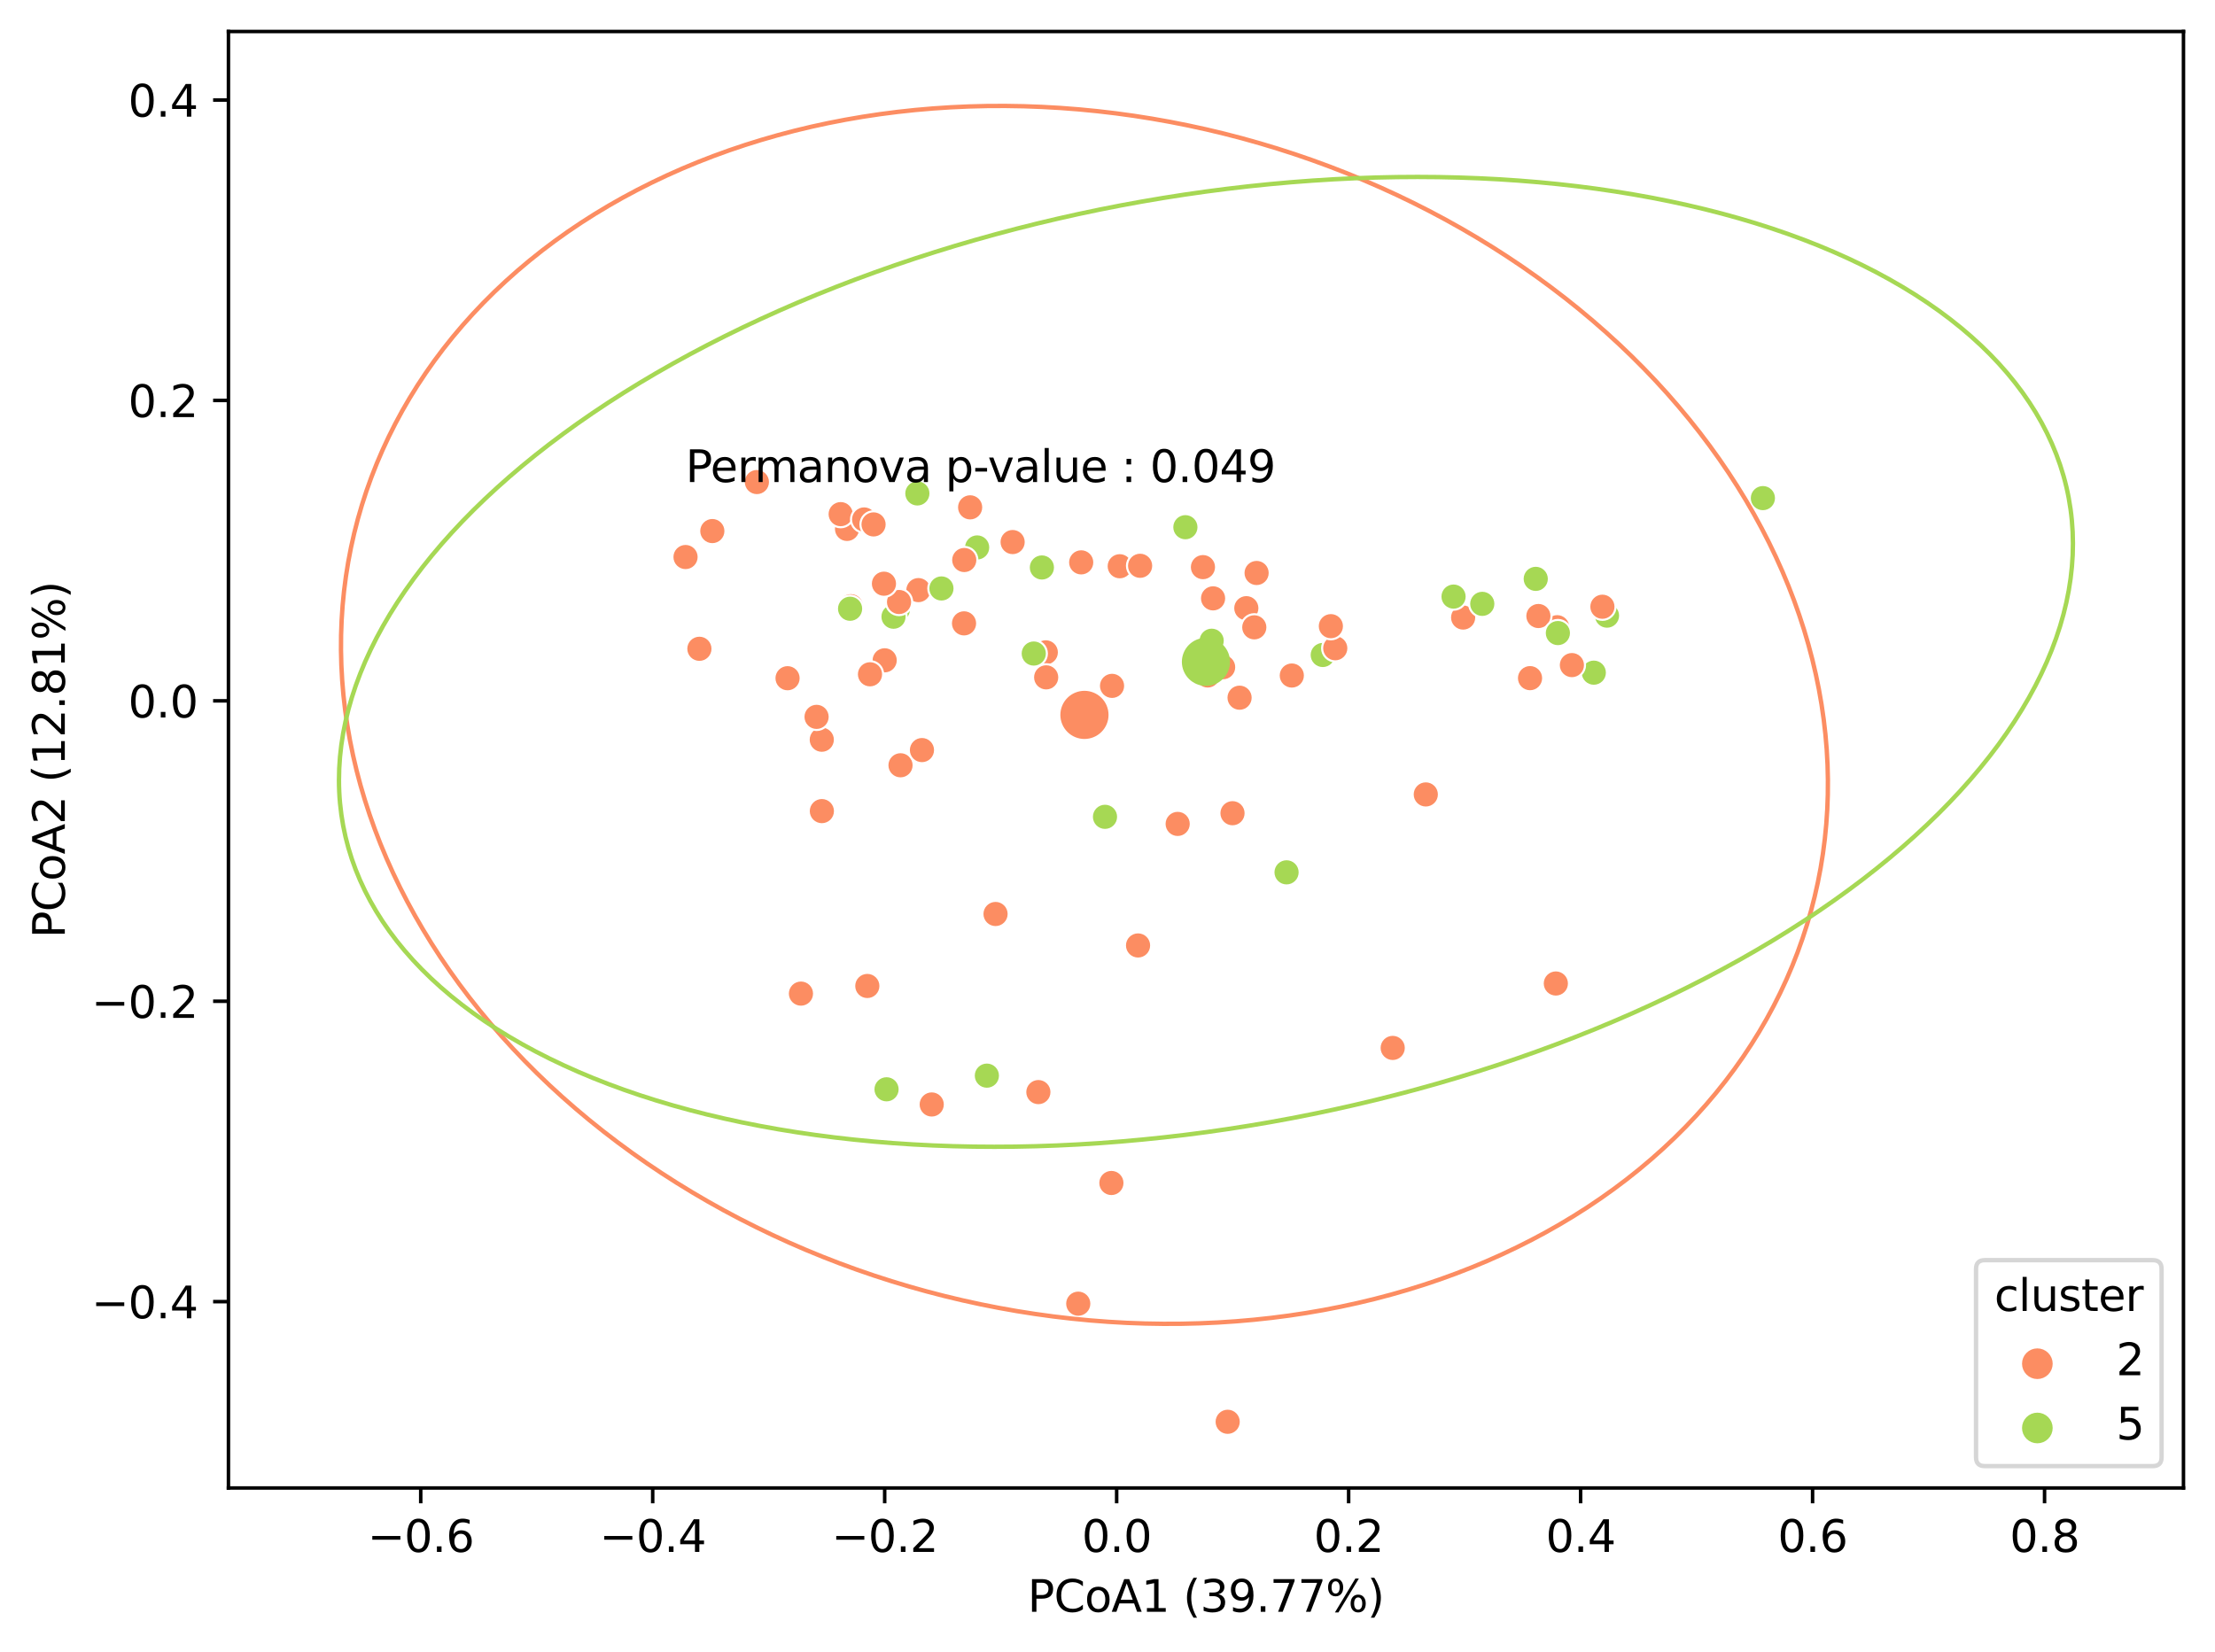 <?xml version="1.0" encoding="utf-8" standalone="no"?>
<!DOCTYPE svg PUBLIC "-//W3C//DTD SVG 1.1//EN"
  "http://www.w3.org/Graphics/SVG/1.1/DTD/svg11.dtd">
<svg height="377.396pt" version="1.1" viewBox="0 0 505.761 377.396" width="505.761pt" xmlns="http://www.w3.org/2000/svg" xmlns:xlink="http://www.w3.org/1999/xlink">
 <defs>
  <style type="text/css">*{stroke-linecap:butt;stroke-linejoin:round;}</style>
 </defs>
 <g id="figure_1">
  <g id="patch_1">
   <path d="M 0 377.396 
L 505.761 377.396 
L 505.761 0 
L 0 0 
z
" style="fill:#ffffff;"/>
  </g>
  <g id="axes_1">
   <g id="patch_2">
    <path d="M 52.161 339.84 
L 498.561 339.84 
L 498.561 7.2 
L 52.161 7.2 
z
" style="fill:#ffffff;"/>
   </g>
   <g id="PathCollection_1">
    <defs>
     <path d="M 0 3 
C 0.796 3 1.559 2.684 2.121 2.121 
C 2.684 1.559 3 0.796 3 -0 
C 3 -0.796 2.684 -1.559 2.121 -2.121 
C 1.559 -2.684 0.796 -3 0 -3 
C -0.796 -3 -1.559 -2.684 -2.121 -2.121 
C -2.684 -1.559 -3 -0.796 -3 0 
C -3 0.796 -2.684 1.559 -2.121 2.121 
C -1.559 2.684 -0.796 3 0 3 
z
" id="C0_0_cc56fdf666"/>
    </defs>
    <g clip-path="url(#p847c481f59)">
     <use style="fill:#fc8d62;stroke:#ffffff;stroke-width:0.48;" x="238.791" xlink:href="#C0_0_cc56fdf666" y="148.987"/>
    </g>
    <g clip-path="url(#p847c481f59)">
     <use style="fill:#fc8d62;stroke:#ffffff;stroke-width:0.48;" x="283.038" xlink:href="#C0_0_cc56fdf666" y="159.346"/>
    </g>
    <g clip-path="url(#p847c481f59)">
     <use style="fill:#fc8d62;stroke:#ffffff;stroke-width:0.48;" x="268.904" xlink:href="#C0_0_cc56fdf666" y="188.172"/>
    </g>
    <g clip-path="url(#p847c481f59)">
     <use style="fill:#fc8d62;stroke:#ffffff;stroke-width:0.48;" x="202.002" xlink:href="#C0_0_cc56fdf666" y="150.807"/>
    </g>
    <g clip-path="url(#p847c481f59)">
     <use style="fill:#fc8d62;stroke:#ffffff;stroke-width:0.48;" x="334.084" xlink:href="#C0_0_cc56fdf666" y="141.041"/>
    </g>
    <g clip-path="url(#p847c481f59)">
     <use style="fill:#fc8d62;stroke:#ffffff;stroke-width:0.48;" x="238.877" xlink:href="#C0_0_cc56fdf666" y="154.699"/>
    </g>
    <g clip-path="url(#p847c481f59)">
     <use style="fill:#a6d854;stroke:#ffffff;stroke-width:0.48;" x="350.664" xlink:href="#C0_0_cc56fdf666" y="132.206"/>
    </g>
    <g clip-path="url(#p847c481f59)">
     <use style="fill:#fc8d62;stroke:#ffffff;stroke-width:0.48;" x="159.697" xlink:href="#C0_0_cc56fdf666" y="148.176"/>
    </g>
    <g clip-path="url(#p847c481f59)">
     <use style="fill:#fc8d62;stroke:#ffffff;stroke-width:0.48;" x="172.825" xlink:href="#C0_0_cc56fdf666" y="110.094"/>
    </g>
    <g clip-path="url(#p847c481f59)">
     <use style="fill:#fc8d62;stroke:#ffffff;stroke-width:0.48;" x="284.578" xlink:href="#C0_0_cc56fdf666" y="138.903"/>
    </g>
    <g clip-path="url(#p847c481f59)">
     <use style="fill:#fc8d62;stroke:#ffffff;stroke-width:0.48;" x="325.558" xlink:href="#C0_0_cc56fdf666" y="181.44"/>
    </g>
    <g clip-path="url(#p847c481f59)">
     <use style="fill:#fc8d62;stroke:#ffffff;stroke-width:0.48;" x="187.64" xlink:href="#C0_0_cc56fdf666" y="168.943"/>
    </g>
    <g clip-path="url(#p847c481f59)">
     <use style="fill:#fc8d62;stroke:#ffffff;stroke-width:0.48;" x="286.398" xlink:href="#C0_0_cc56fdf666" y="143.275"/>
    </g>
    <g clip-path="url(#p847c481f59)">
     <use style="fill:#fc8d62;stroke:#ffffff;stroke-width:0.48;" x="259.857" xlink:href="#C0_0_cc56fdf666" y="215.931"/>
    </g>
    <g clip-path="url(#p847c481f59)">
     <use style="fill:#fc8d62;stroke:#ffffff;stroke-width:0.48;" x="194.293" xlink:href="#C0_0_cc56fdf666" y="138.455"/>
    </g>
    <g clip-path="url(#p847c481f59)">
     <use style="fill:#fc8d62;stroke:#ffffff;stroke-width:0.48;" x="193.407" xlink:href="#C0_0_cc56fdf666" y="120.798"/>
    </g>
    <g clip-path="url(#p847c481f59)">
     <use style="fill:#fc8d62;stroke:#ffffff;stroke-width:0.48;" x="275.763" xlink:href="#C0_0_cc56fdf666" y="154.268"/>
    </g>
    <g clip-path="url(#p847c481f59)">
     <use style="fill:#a6d854;stroke:#ffffff;stroke-width:0.48;" x="209.465" xlink:href="#C0_0_cc56fdf666" y="112.696"/>
    </g>
    <g clip-path="url(#p847c481f59)">
     <use style="fill:#fc8d62;stroke:#ffffff;stroke-width:0.48;" x="182.884" xlink:href="#C0_0_cc56fdf666" y="226.928"/>
    </g>
    <g clip-path="url(#p847c481f59)">
     <use style="fill:#fc8d62;stroke:#ffffff;stroke-width:0.48;" x="255.675" xlink:href="#C0_0_cc56fdf666" y="129.323"/>
    </g>
    <g clip-path="url(#p847c481f59)">
     <use style="fill:#fc8d62;stroke:#ffffff;stroke-width:0.48;" x="221.515" xlink:href="#C0_0_cc56fdf666" y="115.872"/>
    </g>
    <g clip-path="url(#p847c481f59)">
     <use style="fill:#fc8d62;stroke:#ffffff;stroke-width:0.48;" x="191.955" xlink:href="#C0_0_cc56fdf666" y="117.422"/>
    </g>
    <g clip-path="url(#p847c481f59)">
     <use style="fill:#a6d854;stroke:#ffffff;stroke-width:0.48;" x="366.933" xlink:href="#C0_0_cc56fdf666" y="140.604"/>
    </g>
    <g clip-path="url(#p847c481f59)">
     <use style="fill:#fc8d62;stroke:#ffffff;stroke-width:0.48;" x="209.702" xlink:href="#C0_0_cc56fdf666" y="134.774"/>
    </g>
    <g clip-path="url(#p847c481f59)">
     <use style="fill:#a6d854;stroke:#ffffff;stroke-width:0.48;" x="252.309" xlink:href="#C0_0_cc56fdf666" y="186.553"/>
    </g>
    <g clip-path="url(#p847c481f59)">
     <use style="fill:#fc8d62;stroke:#ffffff;stroke-width:0.48;" x="279.283" xlink:href="#C0_0_cc56fdf666" y="152.375"/>
    </g>
    <g clip-path="url(#p847c481f59)">
     <use style="fill:#a6d854;stroke:#ffffff;stroke-width:0.48;" x="214.964" xlink:href="#C0_0_cc56fdf666" y="134.397"/>
    </g>
    <g clip-path="url(#p847c481f59)">
     <use style="fill:#a6d854;stroke:#ffffff;stroke-width:0.48;" x="225.337" xlink:href="#C0_0_cc56fdf666" y="245.665"/>
    </g>
    <g clip-path="url(#p847c481f59)">
     <use style="fill:#a6d854;stroke:#ffffff;stroke-width:0.48;" x="363.919" xlink:href="#C0_0_cc56fdf666" y="153.629"/>
    </g>
    <g clip-path="url(#p847c481f59)">
     <use style="fill:#fc8d62;stroke:#ffffff;stroke-width:0.48;" x="294.964" xlink:href="#C0_0_cc56fdf666" y="154.282"/>
    </g>
    <g clip-path="url(#p847c481f59)">
     <use style="fill:#fc8d62;stroke:#ffffff;stroke-width:0.48;" x="187.66" xlink:href="#C0_0_cc56fdf666" y="185.248"/>
    </g>
    <g clip-path="url(#p847c481f59)">
     <use style="fill:#a6d854;stroke:#ffffff;stroke-width:0.48;" x="402.529" xlink:href="#C0_0_cc56fdf666" y="113.763"/>
    </g>
    <g clip-path="url(#p847c481f59)">
     <use style="fill:#fc8d62;stroke:#ffffff;stroke-width:0.48;" x="318.003" xlink:href="#C0_0_cc56fdf666" y="239.333"/>
    </g>
    <g clip-path="url(#p847c481f59)">
     <use style="fill:#a6d854;stroke:#ffffff;stroke-width:0.48;" x="302.029" xlink:href="#C0_0_cc56fdf666" y="149.591"/>
    </g>
    <g clip-path="url(#p847c481f59)">
     <use style="fill:#fc8d62;stroke:#ffffff;stroke-width:0.48;" x="280.322" xlink:href="#C0_0_cc56fdf666" y="324.72"/>
    </g>
    <g clip-path="url(#p847c481f59)">
     <use style="fill:#a6d854;stroke:#ffffff;stroke-width:0.48;" x="223.117" xlink:href="#C0_0_cc56fdf666" y="125.031"/>
    </g>
    <g clip-path="url(#p847c481f59)">
     <use style="fill:#a6d854;stroke:#ffffff;stroke-width:0.48;" x="236.043" xlink:href="#C0_0_cc56fdf666" y="149.261"/>
    </g>
    <g clip-path="url(#p847c481f59)">
     <use style="fill:#fc8d62;stroke:#ffffff;stroke-width:0.48;" x="231.218" xlink:href="#C0_0_cc56fdf666" y="123.799"/>
    </g>
    <g clip-path="url(#p847c481f59)">
     <use style="fill:#a6d854;stroke:#ffffff;stroke-width:0.48;" x="338.455" xlink:href="#C0_0_cc56fdf666" y="137.913"/>
    </g>
    <g clip-path="url(#p847c481f59)">
     <use style="fill:#a6d854;stroke:#ffffff;stroke-width:0.48;" x="331.896" xlink:href="#C0_0_cc56fdf666" y="136.254"/>
    </g>
    <g clip-path="url(#p847c481f59)">
     <use style="fill:#a6d854;stroke:#ffffff;stroke-width:0.48;" x="194.103" xlink:href="#C0_0_cc56fdf666" y="139.03"/>
    </g>
    <g clip-path="url(#p847c481f59)">
     <use style="fill:#fc8d62;stroke:#ffffff;stroke-width:0.48;" x="253.918" xlink:href="#C0_0_cc56fdf666" y="156.644"/>
    </g>
    <g clip-path="url(#p847c481f59)">
     <use style="fill:#fc8d62;stroke:#ffffff;stroke-width:0.48;" x="237.096" xlink:href="#C0_0_cc56fdf666" y="249.422"/>
    </g>
    <g clip-path="url(#p847c481f59)">
     <use style="fill:#fc8d62;stroke:#ffffff;stroke-width:0.48;" x="246.873" xlink:href="#C0_0_cc56fdf666" y="128.436"/>
    </g>
    <g clip-path="url(#p847c481f59)">
     <use style="fill:#fc8d62;stroke:#ffffff;stroke-width:0.48;" x="355.252" xlink:href="#C0_0_cc56fdf666" y="224.618"/>
    </g>
    <g clip-path="url(#p847c481f59)">
     <use style="fill:#fc8d62;stroke:#ffffff;stroke-width:0.48;" x="227.318" xlink:href="#C0_0_cc56fdf666" y="208.745"/>
    </g>
    <g clip-path="url(#p847c481f59)">
     <use style="fill:#fc8d62;stroke:#ffffff;stroke-width:0.48;" x="179.827" xlink:href="#C0_0_cc56fdf666" y="154.896"/>
    </g>
    <g clip-path="url(#p847c481f59)">
     <use style="fill:#fc8d62;stroke:#ffffff;stroke-width:0.48;" x="274.675" xlink:href="#C0_0_cc56fdf666" y="129.525"/>
    </g>
    <g clip-path="url(#p847c481f59)">
     <use style="fill:#fc8d62;stroke:#ffffff;stroke-width:0.48;" x="162.649" xlink:href="#C0_0_cc56fdf666" y="121.289"/>
    </g>
    <g clip-path="url(#p847c481f59)">
     <use style="fill:#fc8d62;stroke:#ffffff;stroke-width:0.48;" x="197.313" xlink:href="#C0_0_cc56fdf666" y="118.638"/>
    </g>
    <g clip-path="url(#p847c481f59)">
     <use style="fill:#fc8d62;stroke:#ffffff;stroke-width:0.48;" x="276.985" xlink:href="#C0_0_cc56fdf666" y="136.658"/>
    </g>
    <g clip-path="url(#p847c481f59)">
     <use style="fill:#fc8d62;stroke:#ffffff;stroke-width:0.48;" x="220.122" xlink:href="#C0_0_cc56fdf666" y="142.369"/>
    </g>
    <g clip-path="url(#p847c481f59)">
     <use style="fill:#a6d854;stroke:#ffffff;stroke-width:0.48;" x="205.016" xlink:href="#C0_0_cc56fdf666" y="139.208"/>
    </g>
    <g clip-path="url(#p847c481f59)">
     <use style="fill:#a6d854;stroke:#ffffff;stroke-width:0.48;" x="204.021" xlink:href="#C0_0_cc56fdf666" y="140.85"/>
    </g>
    <g clip-path="url(#p847c481f59)">
     <use style="fill:#fc8d62;stroke:#ffffff;stroke-width:0.48;" x="156.532" xlink:href="#C0_0_cc56fdf666" y="127.217"/>
    </g>
    <g clip-path="url(#p847c481f59)">
     <use style="fill:#fc8d62;stroke:#ffffff;stroke-width:0.48;" x="355.56" xlink:href="#C0_0_cc56fdf666" y="143.25"/>
    </g>
    <g clip-path="url(#p847c481f59)">
     <use style="fill:#fc8d62;stroke:#ffffff;stroke-width:0.48;" x="304.884" xlink:href="#C0_0_cc56fdf666" y="148.053"/>
    </g>
    <g clip-path="url(#p847c481f59)">
     <use style="fill:#a6d854;stroke:#ffffff;stroke-width:0.48;" x="237.899" xlink:href="#C0_0_cc56fdf666" y="129.605"/>
    </g>
    <g clip-path="url(#p847c481f59)">
     <use style="fill:#fc8d62;stroke:#ffffff;stroke-width:0.48;" x="365.885" xlink:href="#C0_0_cc56fdf666" y="138.569"/>
    </g>
    <g clip-path="url(#p847c481f59)">
     <use style="fill:#fc8d62;stroke:#ffffff;stroke-width:0.48;" x="358.917" xlink:href="#C0_0_cc56fdf666" y="151.9"/>
    </g>
    <g clip-path="url(#p847c481f59)">
     <use style="fill:#fc8d62;stroke:#ffffff;stroke-width:0.48;" x="205.62" xlink:href="#C0_0_cc56fdf666" y="174.78"/>
    </g>
    <g clip-path="url(#p847c481f59)">
     <use style="fill:#fc8d62;stroke:#ffffff;stroke-width:0.48;" x="205.283" xlink:href="#C0_0_cc56fdf666" y="137.492"/>
    </g>
    <g clip-path="url(#p847c481f59)">
     <use style="fill:#fc8d62;stroke:#ffffff;stroke-width:0.48;" x="351.27" xlink:href="#C0_0_cc56fdf666" y="140.692"/>
    </g>
    <g clip-path="url(#p847c481f59)">
     <use style="fill:#fc8d62;stroke:#ffffff;stroke-width:0.48;" x="260.326" xlink:href="#C0_0_cc56fdf666" y="129.22"/>
    </g>
    <g clip-path="url(#p847c481f59)">
     <use style="fill:#fc8d62;stroke:#ffffff;stroke-width:0.48;" x="198.039" xlink:href="#C0_0_cc56fdf666" y="225.185"/>
    </g>
    <g clip-path="url(#p847c481f59)">
     <use style="fill:#fc8d62;stroke:#ffffff;stroke-width:0.48;" x="201.836" xlink:href="#C0_0_cc56fdf666" y="133.311"/>
    </g>
    <g clip-path="url(#p847c481f59)">
     <use style="fill:#a6d854;stroke:#ffffff;stroke-width:0.48;" x="202.428" xlink:href="#C0_0_cc56fdf666" y="248.783"/>
    </g>
    <g clip-path="url(#p847c481f59)">
     <use style="fill:#fc8d62;stroke:#ffffff;stroke-width:0.48;" x="246.202" xlink:href="#C0_0_cc56fdf666" y="297.746"/>
    </g>
    <g clip-path="url(#p847c481f59)">
     <use style="fill:#fc8d62;stroke:#ffffff;stroke-width:0.48;" x="186.453" xlink:href="#C0_0_cc56fdf666" y="163.725"/>
    </g>
    <g clip-path="url(#p847c481f59)">
     <use style="fill:#a6d854;stroke:#ffffff;stroke-width:0.48;" x="270.665" xlink:href="#C0_0_cc56fdf666" y="120.407"/>
    </g>
    <g clip-path="url(#p847c481f59)">
     <use style="fill:#fc8d62;stroke:#ffffff;stroke-width:0.48;" x="199.465" xlink:href="#C0_0_cc56fdf666" y="119.77"/>
    </g>
    <g clip-path="url(#p847c481f59)">
     <use style="fill:#fc8d62;stroke:#ffffff;stroke-width:0.48;" x="198.65" xlink:href="#C0_0_cc56fdf666" y="154"/>
    </g>
    <g clip-path="url(#p847c481f59)">
     <use style="fill:#a6d854;stroke:#ffffff;stroke-width:0.48;" x="276.665" xlink:href="#C0_0_cc56fdf666" y="146.337"/>
    </g>
    <g clip-path="url(#p847c481f59)">
     <use style="fill:#a6d854;stroke:#ffffff;stroke-width:0.48;" x="293.766" xlink:href="#C0_0_cc56fdf666" y="199.23"/>
    </g>
    <g clip-path="url(#p847c481f59)">
     <use style="fill:#fc8d62;stroke:#ffffff;stroke-width:0.48;" x="349.36" xlink:href="#C0_0_cc56fdf666" y="154.88"/>
    </g>
    <g clip-path="url(#p847c481f59)">
     <use style="fill:#fc8d62;stroke:#ffffff;stroke-width:0.48;" x="210.514" xlink:href="#C0_0_cc56fdf666" y="171.309"/>
    </g>
    <g clip-path="url(#p847c481f59)">
     <use style="fill:#fc8d62;stroke:#ffffff;stroke-width:0.48;" x="281.423" xlink:href="#C0_0_cc56fdf666" y="185.728"/>
    </g>
    <g clip-path="url(#p847c481f59)">
     <use style="fill:#fc8d62;stroke:#ffffff;stroke-width:0.48;" x="303.883" xlink:href="#C0_0_cc56fdf666" y="143.01"/>
    </g>
    <g clip-path="url(#p847c481f59)">
     <use style="fill:#fc8d62;stroke:#ffffff;stroke-width:0.48;" x="253.77" xlink:href="#C0_0_cc56fdf666" y="270.179"/>
    </g>
    <g clip-path="url(#p847c481f59)">
     <use style="fill:#a6d854;stroke:#ffffff;stroke-width:0.48;" x="355.717" xlink:href="#C0_0_cc56fdf666" y="144.584"/>
    </g>
    <g clip-path="url(#p847c481f59)">
     <use style="fill:#fc8d62;stroke:#ffffff;stroke-width:0.48;" x="212.744" xlink:href="#C0_0_cc56fdf666" y="252.248"/>
    </g>
    <g clip-path="url(#p847c481f59)">
     <use style="fill:#fc8d62;stroke:#ffffff;stroke-width:0.48;" x="286.926" xlink:href="#C0_0_cc56fdf666" y="130.863"/>
    </g>
    <g clip-path="url(#p847c481f59)">
     <use style="fill:#fc8d62;stroke:#ffffff;stroke-width:0.48;" x="220.171" xlink:href="#C0_0_cc56fdf666" y="127.901"/>
    </g>
   </g>
   <g id="PathCollection_2"/>
   <g id="PathCollection_3"/>
   <g id="PathCollection_4">
    <defs>
     <path d="M 0 5 
C 1.326 5 2.598 4.473 3.536 3.536 
C 4.473 2.598 5 1.326 5 0 
C 5 -1.326 4.473 -2.598 3.536 -3.536 
C 2.598 -4.473 1.326 -5 0 -5 
C -1.326 -5 -2.598 -4.473 -3.536 -3.536 
C -4.473 -2.598 -5 -1.326 -5 0 
C -5 1.326 -4.473 2.598 -3.536 3.536 
C -2.598 4.473 -1.326 5 0 5 
z
" id="mad038811b5" style="stroke:#fc8d62;"/>
    </defs>
    <g clip-path="url(#p847c481f59)">
     <use style="fill:#fc8d62;stroke:#fc8d62;" x="247.617" xlink:href="#mad038811b5" y="163.273"/>
    </g>
   </g>
   <g id="PathCollection_5">
    <defs>
     <path d="M 0 5 
C 1.326 5 2.598 4.473 3.536 3.536 
C 4.473 2.598 5 1.326 5 0 
C 5 -1.326 4.473 -2.598 3.536 -3.536 
C 2.598 -4.473 1.326 -5 0 -5 
C -1.326 -5 -2.598 -4.473 -3.536 -3.536 
C -4.473 -2.598 -5 -1.326 -5 0 
C -5 1.326 -4.473 2.598 -3.536 3.536 
C -2.598 4.473 -1.326 5 0 5 
z
" id="m18bb6a59f7" style="stroke:#a6d854;"/>
    </defs>
    <g clip-path="url(#p847c481f59)">
     <use style="fill:#a6d854;stroke:#a6d854;" x="275.361" xlink:href="#m18bb6a59f7" y="151.163"/>
    </g>
   </g>
   <g id="patch_3">
    <path clip-path="url(#p847c481f59)" d="M 374.297 267.057 
C 404.267 242.504 419.666 208.017 417.102 171.193 
C 414.539 134.369 394.222 98.213 360.626 70.689 
C 327.03 43.165 282.898 26.521 237.95 24.42 
C 193.002 22.32 150.908 34.936 120.937 59.49 
C 90.967 84.043 75.568 118.53 78.132 155.354 
C 80.695 192.178 101.012 228.334 134.608 255.858 
C 168.204 283.381 212.335 300.026 257.283 302.127 
C 302.232 304.227 344.326 291.611 374.297 267.057 
z
" style="fill:none;stroke:#fc8d62;stroke-linejoin:miter;"/>
   </g>
   <g id="patch_4">
    <path clip-path="url(#p847c481f59)" d="M 397.1 219.271 
C 438.499 196.11 465.381 166.718 471.826 137.569 
C 478.27 108.419 463.751 81.892 431.465 63.83 
C 399.179 45.768 351.764 37.645 299.661 41.25 
C 247.558 44.855 195.021 59.895 153.622 83.056 
C 112.223 106.217 85.341 135.609 78.896 164.758 
C 72.452 193.907 86.971 220.434 119.257 238.497 
C 151.543 256.559 198.958 264.682 251.061 261.077 
C 303.164 257.472 355.701 242.432 397.1 219.271 
z
" style="fill:none;stroke:#a6d854;stroke-linejoin:miter;"/>
   </g>
   <g id="matplotlib.axis_1">
    <g id="xtick_1">
     <g id="line2d_1">
      <defs>
       <path d="M 0 0 
L 0 3.5 
" id="mff4e62eb12" style="stroke:#000000;stroke-width:0.8;"/>
      </defs>
      <g>
       <use style="stroke:#000000;stroke-width:0.8;" x="96.067" xlink:href="#mff4e62eb12" y="339.84"/>
      </g>
     </g>
     <g id="text_1">
      <!-- −0.6 -->
      <g transform="translate(83.926 354.438)scale(0.1 -0.1)">
       <defs>
        <path d="M 678 2272 
L 4684 2272 
L 4684 1741 
L 678 1741 
L 678 2272 
z
" id="DejaVuSans-2212" transform="scale(0.016)"/>
        <path d="M 2034 4250 
Q 1547 4250 1301 3770 
Q 1056 3291 1056 2328 
Q 1056 1369 1301 889 
Q 1547 409 2034 409 
Q 2525 409 2770 889 
Q 3016 1369 3016 2328 
Q 3016 3291 2770 3770 
Q 2525 4250 2034 4250 
z
M 2034 4750 
Q 2819 4750 3233 4129 
Q 3647 3509 3647 2328 
Q 3647 1150 3233 529 
Q 2819 -91 2034 -91 
Q 1250 -91 836 529 
Q 422 1150 422 2328 
Q 422 3509 836 4129 
Q 1250 4750 2034 4750 
z
" id="DejaVuSans-30" transform="scale(0.016)"/>
        <path d="M 684 794 
L 1344 794 
L 1344 0 
L 684 0 
L 684 794 
z
" id="DejaVuSans-2e" transform="scale(0.016)"/>
        <path d="M 2113 2584 
Q 1688 2584 1439 2293 
Q 1191 2003 1191 1497 
Q 1191 994 1439 701 
Q 1688 409 2113 409 
Q 2538 409 2786 701 
Q 3034 994 3034 1497 
Q 3034 2003 2786 2293 
Q 2538 2584 2113 2584 
z
M 3366 4563 
L 3366 3988 
Q 3128 4100 2886 4159 
Q 2644 4219 2406 4219 
Q 1781 4219 1451 3797 
Q 1122 3375 1075 2522 
Q 1259 2794 1537 2939 
Q 1816 3084 2150 3084 
Q 2853 3084 3261 2657 
Q 3669 2231 3669 1497 
Q 3669 778 3244 343 
Q 2819 -91 2113 -91 
Q 1303 -91 875 529 
Q 447 1150 447 2328 
Q 447 3434 972 4092 
Q 1497 4750 2381 4750 
Q 2619 4750 2861 4703 
Q 3103 4656 3366 4563 
z
" id="DejaVuSans-36" transform="scale(0.016)"/>
       </defs>
       <use xlink:href="#DejaVuSans-2212"/>
       <use x="83.789" xlink:href="#DejaVuSans-30"/>
       <use x="147.412" xlink:href="#DejaVuSans-2e"/>
       <use x="179.199" xlink:href="#DejaVuSans-36"/>
      </g>
     </g>
    </g>
    <g id="xtick_2">
     <g id="line2d_2">
      <g>
       <use style="stroke:#000000;stroke-width:0.8;" x="149.035" xlink:href="#mff4e62eb12" y="339.84"/>
      </g>
     </g>
     <g id="text_2">
      <!-- −0.4 -->
      <g transform="translate(136.893 354.438)scale(0.1 -0.1)">
       <defs>
        <path d="M 2419 4116 
L 825 1625 
L 2419 1625 
L 2419 4116 
z
M 2253 4666 
L 3047 4666 
L 3047 1625 
L 3713 1625 
L 3713 1100 
L 3047 1100 
L 3047 0 
L 2419 0 
L 2419 1100 
L 313 1100 
L 313 1709 
L 2253 4666 
z
" id="DejaVuSans-34" transform="scale(0.016)"/>
       </defs>
       <use xlink:href="#DejaVuSans-2212"/>
       <use x="83.789" xlink:href="#DejaVuSans-30"/>
       <use x="147.412" xlink:href="#DejaVuSans-2e"/>
       <use x="179.199" xlink:href="#DejaVuSans-34"/>
      </g>
     </g>
    </g>
    <g id="xtick_3">
     <g id="line2d_3">
      <g>
       <use style="stroke:#000000;stroke-width:0.8;" x="202.003" xlink:href="#mff4e62eb12" y="339.84"/>
      </g>
     </g>
     <g id="text_3">
      <!-- −0.2 -->
      <g transform="translate(189.861 354.438)scale(0.1 -0.1)">
       <defs>
        <path d="M 1228 531 
L 3431 531 
L 3431 0 
L 469 0 
L 469 531 
Q 828 903 1448 1529 
Q 2069 2156 2228 2338 
Q 2531 2678 2651 2914 
Q 2772 3150 2772 3378 
Q 2772 3750 2511 3984 
Q 2250 4219 1831 4219 
Q 1534 4219 1204 4116 
Q 875 4013 500 3803 
L 500 4441 
Q 881 4594 1212 4672 
Q 1544 4750 1819 4750 
Q 2544 4750 2975 4387 
Q 3406 4025 3406 3419 
Q 3406 3131 3298 2873 
Q 3191 2616 2906 2266 
Q 2828 2175 2409 1742 
Q 1991 1309 1228 531 
z
" id="DejaVuSans-32" transform="scale(0.016)"/>
       </defs>
       <use xlink:href="#DejaVuSans-2212"/>
       <use x="83.789" xlink:href="#DejaVuSans-30"/>
       <use x="147.412" xlink:href="#DejaVuSans-2e"/>
       <use x="179.199" xlink:href="#DejaVuSans-32"/>
      </g>
     </g>
    </g>
    <g id="xtick_4">
     <g id="line2d_4">
      <g>
       <use style="stroke:#000000;stroke-width:0.8;" x="254.971" xlink:href="#mff4e62eb12" y="339.84"/>
      </g>
     </g>
     <g id="text_4">
      <!-- 0.0 -->
      <g transform="translate(247.019 354.438)scale(0.1 -0.1)">
       <use xlink:href="#DejaVuSans-30"/>
       <use x="63.623" xlink:href="#DejaVuSans-2e"/>
       <use x="95.41" xlink:href="#DejaVuSans-30"/>
      </g>
     </g>
    </g>
    <g id="xtick_5">
     <g id="line2d_5">
      <g>
       <use style="stroke:#000000;stroke-width:0.8;" x="307.939" xlink:href="#mff4e62eb12" y="339.84"/>
      </g>
     </g>
     <g id="text_5">
      <!-- 0.2 -->
      <g transform="translate(299.987 354.438)scale(0.1 -0.1)">
       <use xlink:href="#DejaVuSans-30"/>
       <use x="63.623" xlink:href="#DejaVuSans-2e"/>
       <use x="95.41" xlink:href="#DejaVuSans-32"/>
      </g>
     </g>
    </g>
    <g id="xtick_6">
     <g id="line2d_6">
      <g>
       <use style="stroke:#000000;stroke-width:0.8;" x="360.907" xlink:href="#mff4e62eb12" y="339.84"/>
      </g>
     </g>
     <g id="text_6">
      <!-- 0.4 -->
      <g transform="translate(352.955 354.438)scale(0.1 -0.1)">
       <use xlink:href="#DejaVuSans-30"/>
       <use x="63.623" xlink:href="#DejaVuSans-2e"/>
       <use x="95.41" xlink:href="#DejaVuSans-34"/>
      </g>
     </g>
    </g>
    <g id="xtick_7">
     <g id="line2d_7">
      <g>
       <use style="stroke:#000000;stroke-width:0.8;" x="413.875" xlink:href="#mff4e62eb12" y="339.84"/>
      </g>
     </g>
     <g id="text_7">
      <!-- 0.6 -->
      <g transform="translate(405.923 354.438)scale(0.1 -0.1)">
       <use xlink:href="#DejaVuSans-30"/>
       <use x="63.623" xlink:href="#DejaVuSans-2e"/>
       <use x="95.41" xlink:href="#DejaVuSans-36"/>
      </g>
     </g>
    </g>
    <g id="xtick_8">
     <g id="line2d_8">
      <g>
       <use style="stroke:#000000;stroke-width:0.8;" x="466.843" xlink:href="#mff4e62eb12" y="339.84"/>
      </g>
     </g>
     <g id="text_8">
      <!-- 0.8 -->
      <g transform="translate(458.891 354.438)scale(0.1 -0.1)">
       <defs>
        <path d="M 2034 2216 
Q 1584 2216 1326 1975 
Q 1069 1734 1069 1313 
Q 1069 891 1326 650 
Q 1584 409 2034 409 
Q 2484 409 2743 651 
Q 3003 894 3003 1313 
Q 3003 1734 2745 1975 
Q 2488 2216 2034 2216 
z
M 1403 2484 
Q 997 2584 770 2862 
Q 544 3141 544 3541 
Q 544 4100 942 4425 
Q 1341 4750 2034 4750 
Q 2731 4750 3128 4425 
Q 3525 4100 3525 3541 
Q 3525 3141 3298 2862 
Q 3072 2584 2669 2484 
Q 3125 2378 3379 2068 
Q 3634 1759 3634 1313 
Q 3634 634 3220 271 
Q 2806 -91 2034 -91 
Q 1263 -91 848 271 
Q 434 634 434 1313 
Q 434 1759 690 2068 
Q 947 2378 1403 2484 
z
M 1172 3481 
Q 1172 3119 1398 2916 
Q 1625 2713 2034 2713 
Q 2441 2713 2670 2916 
Q 2900 3119 2900 3481 
Q 2900 3844 2670 4047 
Q 2441 4250 2034 4250 
Q 1625 4250 1398 4047 
Q 1172 3844 1172 3481 
z
" id="DejaVuSans-38" transform="scale(0.016)"/>
       </defs>
       <use xlink:href="#DejaVuSans-30"/>
       <use x="63.623" xlink:href="#DejaVuSans-2e"/>
       <use x="95.41" xlink:href="#DejaVuSans-38"/>
      </g>
     </g>
    </g>
    <g id="text_9">
     <!-- PCoA1 (39.77%) -->
     <g transform="translate(234.638 368.117)scale(0.1 -0.1)">
      <defs>
       <path d="M 1259 4147 
L 1259 2394 
L 2053 2394 
Q 2494 2394 2734 2622 
Q 2975 2850 2975 3272 
Q 2975 3691 2734 3919 
Q 2494 4147 2053 4147 
L 1259 4147 
z
M 628 4666 
L 2053 4666 
Q 2838 4666 3239 4311 
Q 3641 3956 3641 3272 
Q 3641 2581 3239 2228 
Q 2838 1875 2053 1875 
L 1259 1875 
L 1259 0 
L 628 0 
L 628 4666 
z
" id="DejaVuSans-50" transform="scale(0.016)"/>
       <path d="M 4122 4306 
L 4122 3641 
Q 3803 3938 3442 4084 
Q 3081 4231 2675 4231 
Q 1875 4231 1450 3742 
Q 1025 3253 1025 2328 
Q 1025 1406 1450 917 
Q 1875 428 2675 428 
Q 3081 428 3442 575 
Q 3803 722 4122 1019 
L 4122 359 
Q 3791 134 3420 21 
Q 3050 -91 2638 -91 
Q 1578 -91 968 557 
Q 359 1206 359 2328 
Q 359 3453 968 4101 
Q 1578 4750 2638 4750 
Q 3056 4750 3426 4639 
Q 3797 4528 4122 4306 
z
" id="DejaVuSans-43" transform="scale(0.016)"/>
       <path d="M 1959 3097 
Q 1497 3097 1228 2736 
Q 959 2375 959 1747 
Q 959 1119 1226 758 
Q 1494 397 1959 397 
Q 2419 397 2687 759 
Q 2956 1122 2956 1747 
Q 2956 2369 2687 2733 
Q 2419 3097 1959 3097 
z
M 1959 3584 
Q 2709 3584 3137 3096 
Q 3566 2609 3566 1747 
Q 3566 888 3137 398 
Q 2709 -91 1959 -91 
Q 1206 -91 779 398 
Q 353 888 353 1747 
Q 353 2609 779 3096 
Q 1206 3584 1959 3584 
z
" id="DejaVuSans-6f" transform="scale(0.016)"/>
       <path d="M 2188 4044 
L 1331 1722 
L 3047 1722 
L 2188 4044 
z
M 1831 4666 
L 2547 4666 
L 4325 0 
L 3669 0 
L 3244 1197 
L 1141 1197 
L 716 0 
L 50 0 
L 1831 4666 
z
" id="DejaVuSans-41" transform="scale(0.016)"/>
       <path d="M 794 531 
L 1825 531 
L 1825 4091 
L 703 3866 
L 703 4441 
L 1819 4666 
L 2450 4666 
L 2450 531 
L 3481 531 
L 3481 0 
L 794 0 
L 794 531 
z
" id="DejaVuSans-31" transform="scale(0.016)"/>
       <path id="DejaVuSans-20" transform="scale(0.016)"/>
       <path d="M 1984 4856 
Q 1566 4138 1362 3434 
Q 1159 2731 1159 2009 
Q 1159 1288 1364 580 
Q 1569 -128 1984 -844 
L 1484 -844 
Q 1016 -109 783 600 
Q 550 1309 550 2009 
Q 550 2706 781 3412 
Q 1013 4119 1484 4856 
L 1984 4856 
z
" id="DejaVuSans-28" transform="scale(0.016)"/>
       <path d="M 2597 2516 
Q 3050 2419 3304 2112 
Q 3559 1806 3559 1356 
Q 3559 666 3084 287 
Q 2609 -91 1734 -91 
Q 1441 -91 1130 -33 
Q 819 25 488 141 
L 488 750 
Q 750 597 1062 519 
Q 1375 441 1716 441 
Q 2309 441 2620 675 
Q 2931 909 2931 1356 
Q 2931 1769 2642 2001 
Q 2353 2234 1838 2234 
L 1294 2234 
L 1294 2753 
L 1863 2753 
Q 2328 2753 2575 2939 
Q 2822 3125 2822 3475 
Q 2822 3834 2567 4026 
Q 2313 4219 1838 4219 
Q 1578 4219 1281 4162 
Q 984 4106 628 3988 
L 628 4550 
Q 988 4650 1302 4700 
Q 1616 4750 1894 4750 
Q 2613 4750 3031 4423 
Q 3450 4097 3450 3541 
Q 3450 3153 3228 2886 
Q 3006 2619 2597 2516 
z
" id="DejaVuSans-33" transform="scale(0.016)"/>
       <path d="M 703 97 
L 703 672 
Q 941 559 1184 500 
Q 1428 441 1663 441 
Q 2288 441 2617 861 
Q 2947 1281 2994 2138 
Q 2813 1869 2534 1725 
Q 2256 1581 1919 1581 
Q 1219 1581 811 2004 
Q 403 2428 403 3163 
Q 403 3881 828 4315 
Q 1253 4750 1959 4750 
Q 2769 4750 3195 4129 
Q 3622 3509 3622 2328 
Q 3622 1225 3098 567 
Q 2575 -91 1691 -91 
Q 1453 -91 1209 -44 
Q 966 3 703 97 
z
M 1959 2075 
Q 2384 2075 2632 2365 
Q 2881 2656 2881 3163 
Q 2881 3666 2632 3958 
Q 2384 4250 1959 4250 
Q 1534 4250 1286 3958 
Q 1038 3666 1038 3163 
Q 1038 2656 1286 2365 
Q 1534 2075 1959 2075 
z
" id="DejaVuSans-39" transform="scale(0.016)"/>
       <path d="M 525 4666 
L 3525 4666 
L 3525 4397 
L 1831 0 
L 1172 0 
L 2766 4134 
L 525 4134 
L 525 4666 
z
" id="DejaVuSans-37" transform="scale(0.016)"/>
       <path d="M 4653 2053 
Q 4381 2053 4226 1822 
Q 4072 1591 4072 1178 
Q 4072 772 4226 539 
Q 4381 306 4653 306 
Q 4919 306 5073 539 
Q 5228 772 5228 1178 
Q 5228 1588 5073 1820 
Q 4919 2053 4653 2053 
z
M 4653 2450 
Q 5147 2450 5437 2106 
Q 5728 1763 5728 1178 
Q 5728 594 5436 251 
Q 5144 -91 4653 -91 
Q 4153 -91 3862 251 
Q 3572 594 3572 1178 
Q 3572 1766 3864 2108 
Q 4156 2450 4653 2450 
z
M 1428 4353 
Q 1159 4353 1004 4120 
Q 850 3888 850 3481 
Q 850 3069 1003 2837 
Q 1156 2606 1428 2606 
Q 1700 2606 1854 2837 
Q 2009 3069 2009 3481 
Q 2009 3884 1853 4118 
Q 1697 4353 1428 4353 
z
M 4250 4750 
L 4750 4750 
L 1831 -91 
L 1331 -91 
L 4250 4750 
z
M 1428 4750 
Q 1922 4750 2215 4408 
Q 2509 4066 2509 3481 
Q 2509 2891 2217 2550 
Q 1925 2209 1428 2209 
Q 931 2209 642 2551 
Q 353 2894 353 3481 
Q 353 4063 643 4406 
Q 934 4750 1428 4750 
z
" id="DejaVuSans-25" transform="scale(0.016)"/>
       <path d="M 513 4856 
L 1013 4856 
Q 1481 4119 1714 3412 
Q 1947 2706 1947 2009 
Q 1947 1309 1714 600 
Q 1481 -109 1013 -844 
L 513 -844 
Q 928 -128 1133 580 
Q 1338 1288 1338 2009 
Q 1338 2731 1133 3434 
Q 928 4138 513 4856 
z
" id="DejaVuSans-29" transform="scale(0.016)"/>
      </defs>
      <use xlink:href="#DejaVuSans-50"/>
      <use x="60.303" xlink:href="#DejaVuSans-43"/>
      <use x="130.127" xlink:href="#DejaVuSans-6f"/>
      <use x="191.309" xlink:href="#DejaVuSans-41"/>
      <use x="259.717" xlink:href="#DejaVuSans-31"/>
      <use x="323.34" xlink:href="#DejaVuSans-20"/>
      <use x="355.127" xlink:href="#DejaVuSans-28"/>
      <use x="394.141" xlink:href="#DejaVuSans-33"/>
      <use x="457.764" xlink:href="#DejaVuSans-39"/>
      <use x="521.387" xlink:href="#DejaVuSans-2e"/>
      <use x="553.174" xlink:href="#DejaVuSans-37"/>
      <use x="616.797" xlink:href="#DejaVuSans-37"/>
      <use x="680.42" xlink:href="#DejaVuSans-25"/>
      <use x="775.439" xlink:href="#DejaVuSans-29"/>
     </g>
    </g>
   </g>
   <g id="matplotlib.axis_2">
    <g id="ytick_1">
     <g id="line2d_9">
      <defs>
       <path d="M 0 0 
L -3.5 0 
" id="m0621f706dd" style="stroke:#000000;stroke-width:0.8;"/>
      </defs>
      <g>
       <use style="stroke:#000000;stroke-width:0.8;" x="52.161" xlink:href="#m0621f706dd" y="297.28"/>
      </g>
     </g>
     <g id="text_10">
      <!-- −0.4 -->
      <g transform="translate(20.878 301.079)scale(0.1 -0.1)">
       <use xlink:href="#DejaVuSans-2212"/>
       <use x="83.789" xlink:href="#DejaVuSans-30"/>
       <use x="147.412" xlink:href="#DejaVuSans-2e"/>
       <use x="179.199" xlink:href="#DejaVuSans-34"/>
      </g>
     </g>
    </g>
    <g id="ytick_2">
     <g id="line2d_10">
      <g>
       <use style="stroke:#000000;stroke-width:0.8;" x="52.161" xlink:href="#m0621f706dd" y="228.672"/>
      </g>
     </g>
     <g id="text_11">
      <!-- −0.2 -->
      <g transform="translate(20.878 232.471)scale(0.1 -0.1)">
       <use xlink:href="#DejaVuSans-2212"/>
       <use x="83.789" xlink:href="#DejaVuSans-30"/>
       <use x="147.412" xlink:href="#DejaVuSans-2e"/>
       <use x="179.199" xlink:href="#DejaVuSans-32"/>
      </g>
     </g>
    </g>
    <g id="ytick_3">
     <g id="line2d_11">
      <g>
       <use style="stroke:#000000;stroke-width:0.8;" x="52.161" xlink:href="#m0621f706dd" y="160.064"/>
      </g>
     </g>
     <g id="text_12">
      <!-- 0.0 -->
      <g transform="translate(29.258 163.863)scale(0.1 -0.1)">
       <use xlink:href="#DejaVuSans-30"/>
       <use x="63.623" xlink:href="#DejaVuSans-2e"/>
       <use x="95.41" xlink:href="#DejaVuSans-30"/>
      </g>
     </g>
    </g>
    <g id="ytick_4">
     <g id="line2d_12">
      <g>
       <use style="stroke:#000000;stroke-width:0.8;" x="52.161" xlink:href="#m0621f706dd" y="91.455"/>
      </g>
     </g>
     <g id="text_13">
      <!-- 0.2 -->
      <g transform="translate(29.258 95.255)scale(0.1 -0.1)">
       <use xlink:href="#DejaVuSans-30"/>
       <use x="63.623" xlink:href="#DejaVuSans-2e"/>
       <use x="95.41" xlink:href="#DejaVuSans-32"/>
      </g>
     </g>
    </g>
    <g id="ytick_5">
     <g id="line2d_13">
      <g>
       <use style="stroke:#000000;stroke-width:0.8;" x="52.161" xlink:href="#m0621f706dd" y="22.847"/>
      </g>
     </g>
     <g id="text_14">
      <!-- 0.4 -->
      <g transform="translate(29.258 26.646)scale(0.1 -0.1)">
       <use xlink:href="#DejaVuSans-30"/>
       <use x="63.623" xlink:href="#DejaVuSans-2e"/>
       <use x="95.41" xlink:href="#DejaVuSans-34"/>
      </g>
     </g>
    </g>
    <g id="text_15">
     <!-- PCoA2 (12.81%) -->
     <g transform="translate(14.798 214.243)rotate(-90)scale(0.1 -0.1)">
      <use xlink:href="#DejaVuSans-50"/>
      <use x="60.303" xlink:href="#DejaVuSans-43"/>
      <use x="130.127" xlink:href="#DejaVuSans-6f"/>
      <use x="191.309" xlink:href="#DejaVuSans-41"/>
      <use x="259.717" xlink:href="#DejaVuSans-32"/>
      <use x="323.34" xlink:href="#DejaVuSans-20"/>
      <use x="355.127" xlink:href="#DejaVuSans-28"/>
      <use x="394.141" xlink:href="#DejaVuSans-31"/>
      <use x="457.764" xlink:href="#DejaVuSans-32"/>
      <use x="521.387" xlink:href="#DejaVuSans-2e"/>
      <use x="553.174" xlink:href="#DejaVuSans-38"/>
      <use x="616.797" xlink:href="#DejaVuSans-31"/>
      <use x="680.42" xlink:href="#DejaVuSans-25"/>
      <use x="775.439" xlink:href="#DejaVuSans-29"/>
     </g>
    </g>
   </g>
   <g id="patch_5">
    <path d="M 52.161 339.84 
L 52.161 7.2 
" style="fill:none;stroke:#000000;stroke-linecap:square;stroke-linejoin:miter;stroke-width:0.8;"/>
   </g>
   <g id="patch_6">
    <path d="M 498.561 339.84 
L 498.561 7.2 
" style="fill:none;stroke:#000000;stroke-linecap:square;stroke-linejoin:miter;stroke-width:0.8;"/>
   </g>
   <g id="patch_7">
    <path d="M 52.161 339.84 
L 498.561 339.84 
" style="fill:none;stroke:#000000;stroke-linecap:square;stroke-linejoin:miter;stroke-width:0.8;"/>
   </g>
   <g id="patch_8">
    <path d="M 52.161 7.2 
L 498.561 7.2 
" style="fill:none;stroke:#000000;stroke-linecap:square;stroke-linejoin:miter;stroke-width:0.8;"/>
   </g>
   <g id="text_16">
    <!-- Permanova p-value : 0.049 -->
    <g transform="translate(156.532 110.094)scale(0.1 -0.1)">
     <defs>
      <path d="M 3597 1894 
L 3597 1613 
L 953 1613 
Q 991 1019 1311 708 
Q 1631 397 2203 397 
Q 2534 397 2845 478 
Q 3156 559 3463 722 
L 3463 178 
Q 3153 47 2828 -22 
Q 2503 -91 2169 -91 
Q 1331 -91 842 396 
Q 353 884 353 1716 
Q 353 2575 817 3079 
Q 1281 3584 2069 3584 
Q 2775 3584 3186 3129 
Q 3597 2675 3597 1894 
z
M 3022 2063 
Q 3016 2534 2758 2815 
Q 2500 3097 2075 3097 
Q 1594 3097 1305 2825 
Q 1016 2553 972 2059 
L 3022 2063 
z
" id="DejaVuSans-65" transform="scale(0.016)"/>
      <path d="M 2631 2963 
Q 2534 3019 2420 3045 
Q 2306 3072 2169 3072 
Q 1681 3072 1420 2755 
Q 1159 2438 1159 1844 
L 1159 0 
L 581 0 
L 581 3500 
L 1159 3500 
L 1159 2956 
Q 1341 3275 1631 3429 
Q 1922 3584 2338 3584 
Q 2397 3584 2469 3576 
Q 2541 3569 2628 3553 
L 2631 2963 
z
" id="DejaVuSans-72" transform="scale(0.016)"/>
      <path d="M 3328 2828 
Q 3544 3216 3844 3400 
Q 4144 3584 4550 3584 
Q 5097 3584 5394 3201 
Q 5691 2819 5691 2113 
L 5691 0 
L 5113 0 
L 5113 2094 
Q 5113 2597 4934 2840 
Q 4756 3084 4391 3084 
Q 3944 3084 3684 2787 
Q 3425 2491 3425 1978 
L 3425 0 
L 2847 0 
L 2847 2094 
Q 2847 2600 2669 2842 
Q 2491 3084 2119 3084 
Q 1678 3084 1418 2786 
Q 1159 2488 1159 1978 
L 1159 0 
L 581 0 
L 581 3500 
L 1159 3500 
L 1159 2956 
Q 1356 3278 1631 3431 
Q 1906 3584 2284 3584 
Q 2666 3584 2933 3390 
Q 3200 3197 3328 2828 
z
" id="DejaVuSans-6d" transform="scale(0.016)"/>
      <path d="M 2194 1759 
Q 1497 1759 1228 1600 
Q 959 1441 959 1056 
Q 959 750 1161 570 
Q 1363 391 1709 391 
Q 2188 391 2477 730 
Q 2766 1069 2766 1631 
L 2766 1759 
L 2194 1759 
z
M 3341 1997 
L 3341 0 
L 2766 0 
L 2766 531 
Q 2569 213 2275 61 
Q 1981 -91 1556 -91 
Q 1019 -91 701 211 
Q 384 513 384 1019 
Q 384 1609 779 1909 
Q 1175 2209 1959 2209 
L 2766 2209 
L 2766 2266 
Q 2766 2663 2505 2880 
Q 2244 3097 1772 3097 
Q 1472 3097 1187 3025 
Q 903 2953 641 2809 
L 641 3341 
Q 956 3463 1253 3523 
Q 1550 3584 1831 3584 
Q 2591 3584 2966 3190 
Q 3341 2797 3341 1997 
z
" id="DejaVuSans-61" transform="scale(0.016)"/>
      <path d="M 3513 2113 
L 3513 0 
L 2938 0 
L 2938 2094 
Q 2938 2591 2744 2837 
Q 2550 3084 2163 3084 
Q 1697 3084 1428 2787 
Q 1159 2491 1159 1978 
L 1159 0 
L 581 0 
L 581 3500 
L 1159 3500 
L 1159 2956 
Q 1366 3272 1645 3428 
Q 1925 3584 2291 3584 
Q 2894 3584 3203 3211 
Q 3513 2838 3513 2113 
z
" id="DejaVuSans-6e" transform="scale(0.016)"/>
      <path d="M 191 3500 
L 800 3500 
L 1894 563 
L 2988 3500 
L 3597 3500 
L 2284 0 
L 1503 0 
L 191 3500 
z
" id="DejaVuSans-76" transform="scale(0.016)"/>
      <path d="M 1159 525 
L 1159 -1331 
L 581 -1331 
L 581 3500 
L 1159 3500 
L 1159 2969 
Q 1341 3281 1617 3432 
Q 1894 3584 2278 3584 
Q 2916 3584 3314 3078 
Q 3713 2572 3713 1747 
Q 3713 922 3314 415 
Q 2916 -91 2278 -91 
Q 1894 -91 1617 61 
Q 1341 213 1159 525 
z
M 3116 1747 
Q 3116 2381 2855 2742 
Q 2594 3103 2138 3103 
Q 1681 3103 1420 2742 
Q 1159 2381 1159 1747 
Q 1159 1113 1420 752 
Q 1681 391 2138 391 
Q 2594 391 2855 752 
Q 3116 1113 3116 1747 
z
" id="DejaVuSans-70" transform="scale(0.016)"/>
      <path d="M 313 2009 
L 1997 2009 
L 1997 1497 
L 313 1497 
L 313 2009 
z
" id="DejaVuSans-2d" transform="scale(0.016)"/>
      <path d="M 603 4863 
L 1178 4863 
L 1178 0 
L 603 0 
L 603 4863 
z
" id="DejaVuSans-6c" transform="scale(0.016)"/>
      <path d="M 544 1381 
L 544 3500 
L 1119 3500 
L 1119 1403 
Q 1119 906 1312 657 
Q 1506 409 1894 409 
Q 2359 409 2629 706 
Q 2900 1003 2900 1516 
L 2900 3500 
L 3475 3500 
L 3475 0 
L 2900 0 
L 2900 538 
Q 2691 219 2414 64 
Q 2138 -91 1772 -91 
Q 1169 -91 856 284 
Q 544 659 544 1381 
z
M 1991 3584 
L 1991 3584 
z
" id="DejaVuSans-75" transform="scale(0.016)"/>
      <path d="M 750 794 
L 1409 794 
L 1409 0 
L 750 0 
L 750 794 
z
M 750 3309 
L 1409 3309 
L 1409 2516 
L 750 2516 
L 750 3309 
z
" id="DejaVuSans-3a" transform="scale(0.016)"/>
     </defs>
     <use xlink:href="#DejaVuSans-50"/>
     <use x="56.678" xlink:href="#DejaVuSans-65"/>
     <use x="118.201" xlink:href="#DejaVuSans-72"/>
     <use x="157.564" xlink:href="#DejaVuSans-6d"/>
     <use x="254.977" xlink:href="#DejaVuSans-61"/>
     <use x="316.256" xlink:href="#DejaVuSans-6e"/>
     <use x="379.635" xlink:href="#DejaVuSans-6f"/>
     <use x="440.816" xlink:href="#DejaVuSans-76"/>
     <use x="499.996" xlink:href="#DejaVuSans-61"/>
     <use x="561.275" xlink:href="#DejaVuSans-20"/>
     <use x="593.062" xlink:href="#DejaVuSans-70"/>
     <use x="656.539" xlink:href="#DejaVuSans-2d"/>
     <use x="689.998" xlink:href="#DejaVuSans-76"/>
     <use x="749.178" xlink:href="#DejaVuSans-61"/>
     <use x="810.457" xlink:href="#DejaVuSans-6c"/>
     <use x="838.24" xlink:href="#DejaVuSans-75"/>
     <use x="901.619" xlink:href="#DejaVuSans-65"/>
     <use x="963.143" xlink:href="#DejaVuSans-20"/>
     <use x="994.93" xlink:href="#DejaVuSans-3a"/>
     <use x="1028.621" xlink:href="#DejaVuSans-20"/>
     <use x="1060.408" xlink:href="#DejaVuSans-30"/>
     <use x="1124.031" xlink:href="#DejaVuSans-2e"/>
     <use x="1155.818" xlink:href="#DejaVuSans-30"/>
     <use x="1219.441" xlink:href="#DejaVuSans-34"/>
     <use x="1283.064" xlink:href="#DejaVuSans-39"/>
    </g>
   </g>
   <g id="legend_1">
    <g id="patch_9">
     <path d="M 453.198 334.84 
L 491.561 334.84 
Q 493.561 334.84 493.561 332.84 
L 493.561 289.806 
Q 493.561 287.806 491.561 287.806 
L 453.198 287.806 
Q 451.198 287.806 451.198 289.806 
L 451.198 332.84 
Q 451.198 334.84 453.198 334.84 
z
" style="fill:#ffffff;opacity:0.8;stroke:#cccccc;stroke-linejoin:miter;"/>
    </g>
    <g id="text_17">
     <!-- cluster -->
     <g transform="translate(455.376 299.404)scale(0.1 -0.1)">
      <defs>
       <path d="M 3122 3366 
L 3122 2828 
Q 2878 2963 2633 3030 
Q 2388 3097 2138 3097 
Q 1578 3097 1268 2742 
Q 959 2388 959 1747 
Q 959 1106 1268 751 
Q 1578 397 2138 397 
Q 2388 397 2633 464 
Q 2878 531 3122 666 
L 3122 134 
Q 2881 22 2623 -34 
Q 2366 -91 2075 -91 
Q 1284 -91 818 406 
Q 353 903 353 1747 
Q 353 2603 823 3093 
Q 1294 3584 2113 3584 
Q 2378 3584 2631 3529 
Q 2884 3475 3122 3366 
z
" id="DejaVuSans-63" transform="scale(0.016)"/>
       <path d="M 2834 3397 
L 2834 2853 
Q 2591 2978 2328 3040 
Q 2066 3103 1784 3103 
Q 1356 3103 1142 2972 
Q 928 2841 928 2578 
Q 928 2378 1081 2264 
Q 1234 2150 1697 2047 
L 1894 2003 
Q 2506 1872 2764 1633 
Q 3022 1394 3022 966 
Q 3022 478 2636 193 
Q 2250 -91 1575 -91 
Q 1294 -91 989 -36 
Q 684 19 347 128 
L 347 722 
Q 666 556 975 473 
Q 1284 391 1588 391 
Q 1994 391 2212 530 
Q 2431 669 2431 922 
Q 2431 1156 2273 1281 
Q 2116 1406 1581 1522 
L 1381 1569 
Q 847 1681 609 1914 
Q 372 2147 372 2553 
Q 372 3047 722 3315 
Q 1072 3584 1716 3584 
Q 2034 3584 2315 3537 
Q 2597 3491 2834 3397 
z
" id="DejaVuSans-73" transform="scale(0.016)"/>
       <path d="M 1172 4494 
L 1172 3500 
L 2356 3500 
L 2356 3053 
L 1172 3053 
L 1172 1153 
Q 1172 725 1289 603 
Q 1406 481 1766 481 
L 2356 481 
L 2356 0 
L 1766 0 
Q 1100 0 847 248 
Q 594 497 594 1153 
L 594 3053 
L 172 3053 
L 172 3500 
L 594 3500 
L 594 4494 
L 1172 4494 
z
" id="DejaVuSans-74" transform="scale(0.016)"/>
      </defs>
      <use xlink:href="#DejaVuSans-63"/>
      <use x="54.98" xlink:href="#DejaVuSans-6c"/>
      <use x="82.764" xlink:href="#DejaVuSans-75"/>
      <use x="146.143" xlink:href="#DejaVuSans-73"/>
      <use x="198.242" xlink:href="#DejaVuSans-74"/>
      <use x="237.451" xlink:href="#DejaVuSans-65"/>
      <use x="298.975" xlink:href="#DejaVuSans-72"/>
     </g>
    </g>
    <g id="PathCollection_6">
     <defs>
      <path d="M 0 3 
C 0.796 3 1.559 2.684 2.121 2.121 
C 2.684 1.559 3 0.796 3 0 
C 3 -0.796 2.684 -1.559 2.121 -2.121 
C 1.559 -2.684 0.796 -3 0 -3 
C -0.796 -3 -1.559 -2.684 -2.121 -2.121 
C -2.684 -1.559 -3 -0.796 -3 0 
C -3 0.796 -2.684 1.559 -2.121 2.121 
C -1.559 2.684 -0.796 3 0 3 
z
" id="maf8c9cd75d" style="stroke:#fc8d62;"/>
     </defs>
     <g>
      <use style="fill:#fc8d62;stroke:#fc8d62;" x="465.198" xlink:href="#maf8c9cd75d" y="311.457"/>
     </g>
    </g>
    <g id="text_18">
     <!-- 2 -->
     <g transform="translate(483.198 314.082)scale(0.1 -0.1)">
      <use xlink:href="#DejaVuSans-32"/>
     </g>
    </g>
    <g id="PathCollection_7">
     <defs>
      <path d="M 0 3 
C 0.796 3 1.559 2.684 2.121 2.121 
C 2.684 1.559 3 0.796 3 0 
C 3 -0.796 2.684 -1.559 2.121 -2.121 
C 1.559 -2.684 0.796 -3 0 -3 
C -0.796 -3 -1.559 -2.684 -2.121 -2.121 
C -2.684 -1.559 -3 -0.796 -3 0 
C -3 0.796 -2.684 1.559 -2.121 2.121 
C -1.559 2.684 -0.796 3 0 3 
z
" id="m35d2d428dc" style="stroke:#a6d854;"/>
     </defs>
     <g>
      <use style="fill:#a6d854;stroke:#a6d854;" x="465.198" xlink:href="#m35d2d428dc" y="326.135"/>
     </g>
    </g>
    <g id="text_19">
     <!-- 5 -->
     <g transform="translate(483.198 328.76)scale(0.1 -0.1)">
      <defs>
       <path d="M 691 4666 
L 3169 4666 
L 3169 4134 
L 1269 4134 
L 1269 2991 
Q 1406 3038 1543 3061 
Q 1681 3084 1819 3084 
Q 2600 3084 3056 2656 
Q 3513 2228 3513 1497 
Q 3513 744 3044 326 
Q 2575 -91 1722 -91 
Q 1428 -91 1123 -41 
Q 819 9 494 109 
L 494 744 
Q 775 591 1075 516 
Q 1375 441 1709 441 
Q 2250 441 2565 725 
Q 2881 1009 2881 1497 
Q 2881 1984 2565 2268 
Q 2250 2553 1709 2553 
Q 1456 2553 1204 2497 
Q 953 2441 691 2322 
L 691 4666 
z
" id="DejaVuSans-35" transform="scale(0.016)"/>
      </defs>
      <use xlink:href="#DejaVuSans-35"/>
     </g>
    </g>
   </g>
  </g>
 </g>
 <defs>
  <clipPath id="p847c481f59">
   <rect height="332.64" width="446.4" x="52.161" y="7.2"/>
  </clipPath>
 </defs>
</svg>
